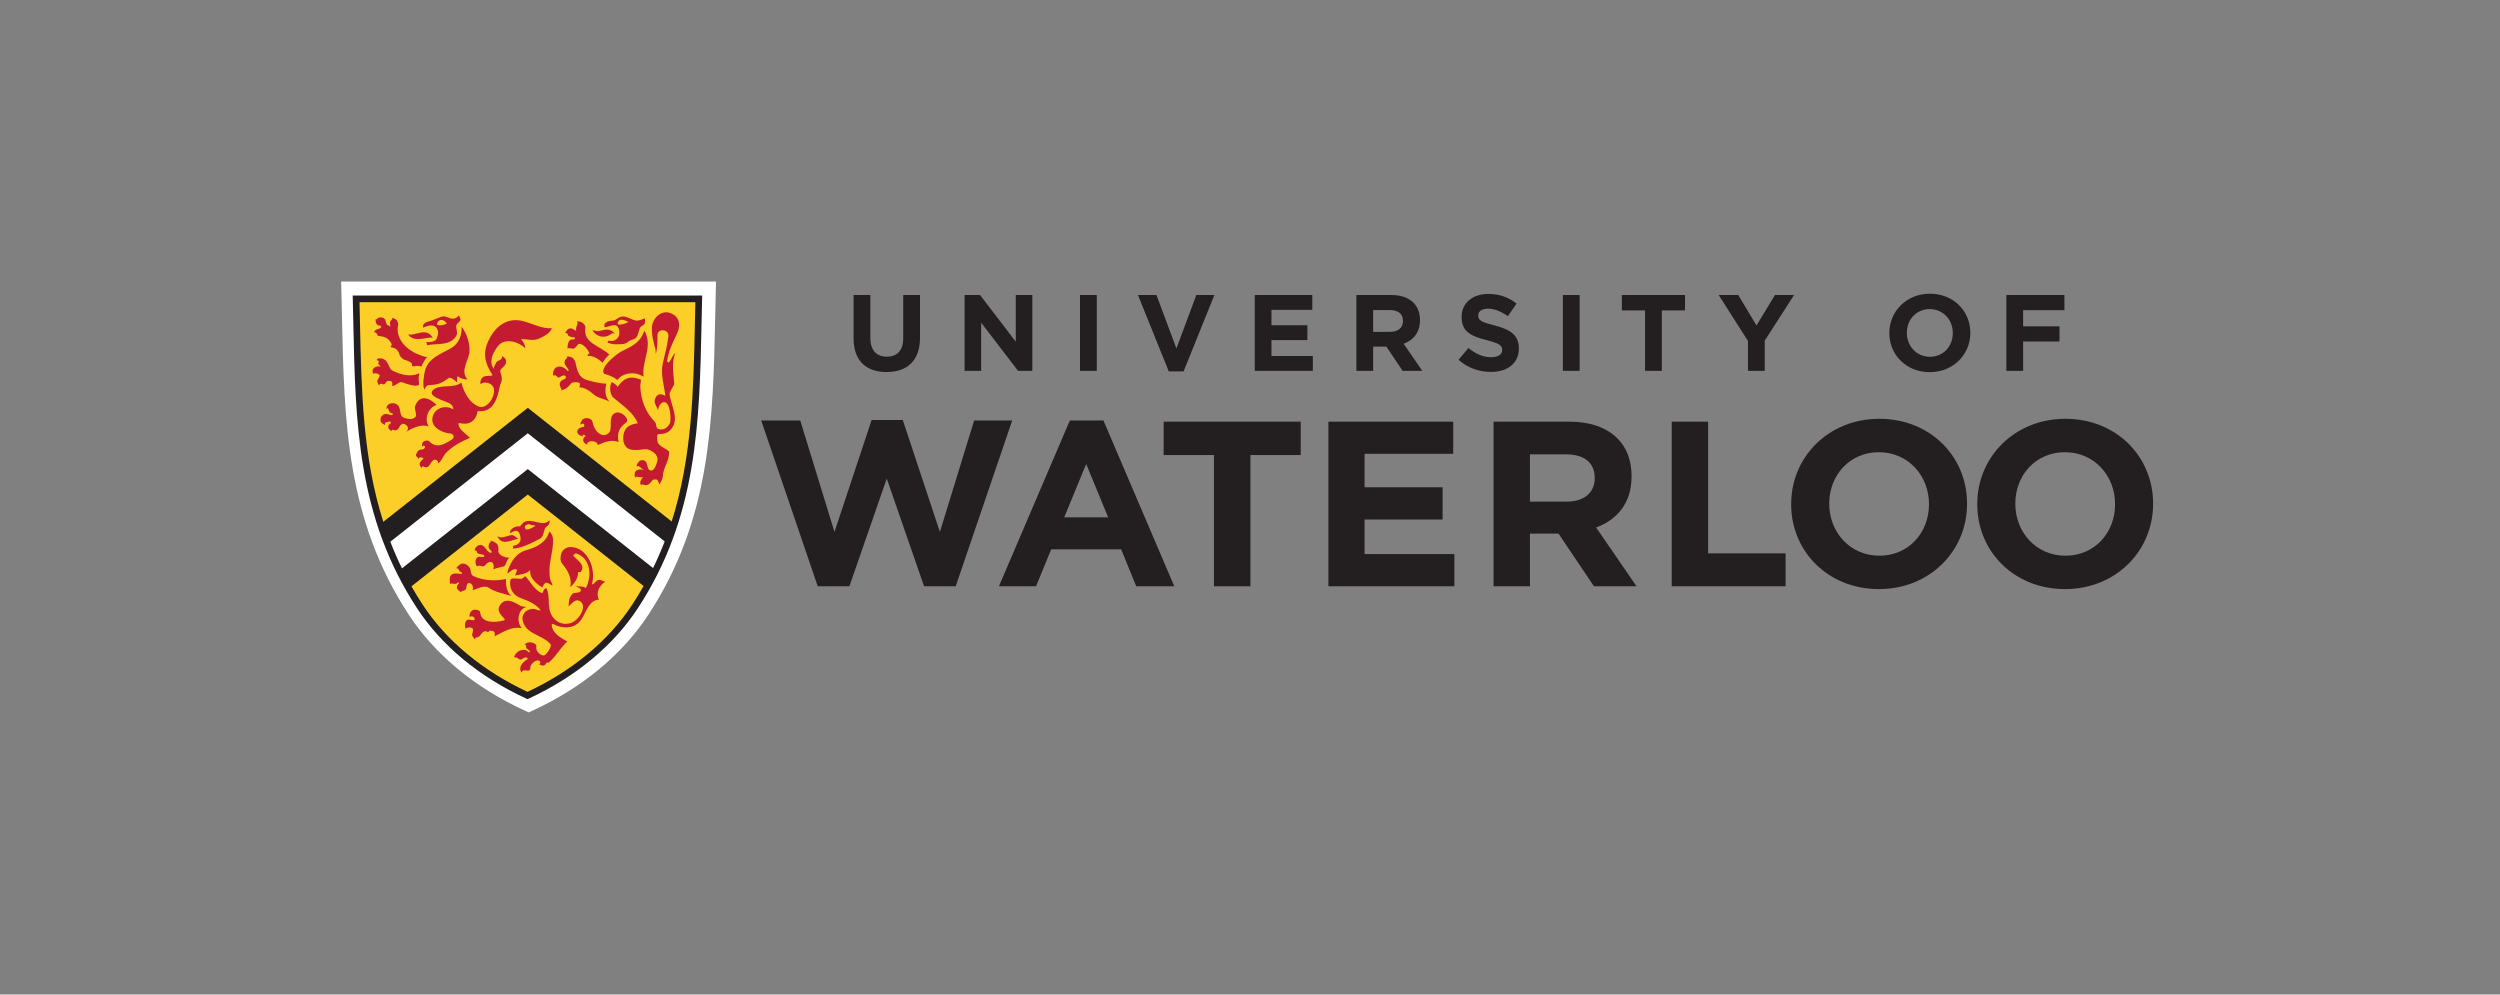 <?xml version="1.0" encoding="UTF-8" standalone="no"?>
<svg
   xmlns:dc="http://purl.org/dc/elements/1.1/"
   xmlns:cc="http://creativecommons.org/ns#"
   xmlns:rdf="http://www.w3.org/1999/02/22-rdf-syntax-ns#"
   xmlns:svg="http://www.w3.org/2000/svg"
   xmlns="http://www.w3.org/2000/svg"
   viewBox="0 0 672 267.333"
   height="267.333"
   width="672"
   xml:space="preserve"
   id="svg2"
   version="1.1"><rect x="0" y="0" width="672" height="267.333" fill="#808080" stroke="none"/><defs
     id="defs6" /><g
     transform="matrix(1.333,0,0,-1.333,0,267.333)"
     id="g10"><g
       transform="scale(0.1)"
       id="g12"><path
         id="path14"
         style="fill:#231f20;fill-opacity:1;fill-rule:nonzero;stroke:none"
         d="m 1534.98,1157.58 h 78.72 l 69.03,-224.74 74.88,225.7 h 62.86 l 74.83,-225.7 69.09,224.74 h 76.74 L 1927.19,823.281 h -63.79 l -75.25,217.129 -75.37,-217.129 h -63.85 l -113.95,334.299" /><path
         id="path16"
         style="fill:#231f20;fill-opacity:1;fill-rule:nonzero;stroke:none"
         d="m 2157.35,1157.64 h 67.72 l 142.89,-334.359 h -76.67 l -30.5,74.508 h -141.06 l -30.53,-74.508 h -74.85 z m 77.24,-195.37 -44.28,107.62 L 2146,962.27 Z" /><path
         id="path18"
         style="fill:#231f20;fill-opacity:1;fill-rule:nonzero;stroke:none"
         d="m 2447.99,1087.91 h -101.51 v 67.32 h 276.46 v -67.32 H 2521.49 V 823.281 h -73.5 v 264.629" /><path
         id="path20"
         style="fill:#231f20;fill-opacity:1;fill-rule:nonzero;stroke:none"
         d="m 2678.76,1155.23 h 251.66 v -64.87 h -178.74 v -67.39 H 2909 v -65.048 h -157.32 v -69.66 h 181.07 v -64.981 h -253.99 v 331.949" /><path
         id="path22"
         style="fill:#231f20;fill-opacity:1;fill-rule:nonzero;stroke:none"
         d="m 3011.72,1155.23 h 152.58 c 42.36,0 75.23,-11.83 97.17,-33.69 18.58,-18.48 28.61,-44.49 28.61,-75.78 v -1.01 c 0,-53.602 -29.05,-87.289 -71.47,-102.941 l 81.42,-118.528 h -85.8 l -71.47,106.239 h -57.6 V 823.281 h -73.44 z m 147.75,-161.25 c 35.8,0 56.29,18.98 56.29,46.94 v 0.96 c 0,31.31 -22,47.43 -57.72,47.43 h -72.88 v -95.33 h 74.31" /><path
         id="path24"
         style="fill:#231f20;fill-opacity:1;fill-rule:nonzero;stroke:none"
         d="m 3371.06,1155.23 h 73.37 V 889.66 h 156.2 v -66.379 h -229.57 v 331.949" /><path
         id="path26"
         style="fill:#231f20;fill-opacity:1;fill-rule:nonzero;stroke:none"
         d="m 3611.91,988.32 v 0.989 c 0,94.281 74.83,171.671 177.86,171.671 102.89,0 176.81,-76.39 176.81,-170.769 v -0.902 c 0,-94.438 -74.86,-171.719 -177.78,-171.719 -102.91,0 -176.89,76.359 -176.89,170.73 m 277.88,0 v 0.989 c 0,56.801 -41.9,104.311 -100.99,104.311 -59.12,0 -100.1,-46.51 -100.1,-103.409 v -0.902 c 0,-56.918 41.93,-104.411 101.07,-104.411 59.04,0 100.02,46.454 100.02,103.422" /><path
         id="path28"
         style="fill:#231f20;fill-opacity:1;fill-rule:nonzero;stroke:none"
         d="m 3987.15,988.32 v 0.989 c 0,94.281 74.8,171.671 177.72,171.671 103.01,0 176.87,-76.39 176.87,-170.769 v -0.902 c 0,-94.438 -74.83,-171.719 -177.78,-171.719 -102.94,0 -176.81,76.359 -176.81,170.73 m 277.89,0 v 0.989 c 0,56.801 -41.93,104.311 -101.08,104.311 -59.04,0 -100.06,-46.51 -100.06,-103.409 v -0.902 c 0,-56.918 41.95,-104.411 100.97,-104.411 59.12,0 100.17,46.454 100.17,103.422" /><path
         id="path30"
         style="fill:#231f20;fill-opacity:1;fill-rule:nonzero;stroke:none"
         d="m 1721.22,1323.21 v 87.4 h 33.82 v -86.52 c 0,-24.91 12.52,-37.8 33.15,-37.8 20.64,0 33.16,12.46 33.16,36.7 v 87.62 h 33.83 v -86.29 c 0,-46.33 -26.14,-69.06 -67.42,-69.06 -41.29,0 -66.54,22.95 -66.54,67.95" /><path
         id="path32"
         style="fill:#231f20;fill-opacity:1;fill-rule:nonzero;stroke:none"
         d="m 1945.1,1410.61 h 31.19 l 72.04,-94.18 v 94.18 h 33.37 v -152.95 h -28.78 l -74.44,97.23 v -97.23 h -33.38 v 152.95" /><path
         id="path34"
         style="fill:#231f20;fill-opacity:1;fill-rule:nonzero;stroke:none"
         d="m 2177.85,1410.61 h 33.83 v -152.95 h -33.83 v 152.95" /><path
         id="path36"
         style="fill:#231f20;fill-opacity:1;fill-rule:nonzero;stroke:none"
         d="M 2294.69,1410.61 H 2332 l 40.21,-107.72 40.19,107.72 h 36.43 l -62.12,-154.03 h -29.87 l -62.15,154.03" /><path
         id="path38"
         style="fill:#231f20;fill-opacity:1;fill-rule:nonzero;stroke:none"
         d="m 2530.27,1410.61 h 115.97 v -29.94 h -82.34 v -31.02 h 72.45 v -29.93 h -72.45 v -32.14 h 83.41 v -29.92 h -117.04 v 152.95" /><path
         id="path40"
         style="fill:#231f20;fill-opacity:1;fill-rule:nonzero;stroke:none"
         d="m 2803.25,1336.32 c 16.45,0 25.91,8.74 25.91,21.64 v 0.43 c 0,14.43 -10.11,21.86 -26.58,21.86 h -33.59 v -43.93 z m -68.07,74.29 h 70.27 c 19.55,0 34.7,-5.45 44.78,-15.53 8.57,-8.49 13.18,-20.53 13.18,-34.94 v -0.44 c 0,-24.68 -13.41,-40.19 -32.94,-47.41 l 37.56,-54.63 h -39.54 l -32.91,48.96 h -26.59 v -48.96 h -33.81 v 152.95" /><path
         id="path42"
         style="fill:#231f20;fill-opacity:1;fill-rule:nonzero;stroke:none"
         d="m 2941.14,1279.96 19.98,23.79 c 13.84,-11.34 28.32,-18.56 45.89,-18.56 13.84,0 22.18,5.47 22.18,14.42 v 0.44 c 0,8.53 -5.27,12.9 -30.95,19.46 -30.95,7.86 -50.95,16.38 -50.95,46.76 v 0.43 c 0,27.74 22.41,46.11 53.79,46.11 22.4,0 41.52,-7.01 57.08,-19.45 L 3040.6,1368 c -13.59,9.39 -26.99,15.08 -39.95,15.08 -12.95,0 -19.78,-5.89 -19.78,-13.33 v -0.43 c 0,-10.06 6.61,-13.32 33.19,-20.1 31.17,-8.08 48.73,-19.24 48.73,-45.88 v -0.45 c 0,-30.37 -23.27,-47.42 -56.44,-47.42 -23.26,0 -46.78,8.1 -65.21,24.49" /><path
         id="path44"
         style="fill:#231f20;fill-opacity:1;fill-rule:nonzero;stroke:none"
         d="m 3151.52,1410.61 h 33.8 v -152.95 h -33.8 v 152.95" /><path
         id="path46"
         style="fill:#231f20;fill-opacity:1;fill-rule:nonzero;stroke:none"
         d="m 3317.29,1379.57 h -46.78 v 31.04 h 127.37 v -31.04 h -46.8 v -121.91 h -33.79 v 121.91" /><path
         id="path48"
         style="fill:#231f20;fill-opacity:1;fill-rule:nonzero;stroke:none"
         d="m 3524.79,1317.97 -59.06,92.64 h 39.51 l 36.69,-61.39 37.32,61.39 h 38.43 l -59.07,-91.98 v -60.97 h -33.82 v 60.31" /><path
         id="path50"
         style="fill:#231f20;fill-opacity:1;fill-rule:nonzero;stroke:none"
         d="m 3937.84,1333.7 v 0.43 c 0,26.23 -19.31,48.06 -46.55,48.06 -27.23,0 -46.11,-21.39 -46.11,-47.62 v -0.44 c 0,-26.2 19.31,-48.07 46.56,-48.07 27.22,0 46.1,21.42 46.1,47.64 z m -128.02,0 v 0.43 c 0,43.49 34.5,79.11 81.92,79.11 47.44,0 81.47,-35.19 81.47,-78.67 v -0.44 c 0,-43.47 -34.48,-79.09 -81.92,-79.09 -47.43,0 -81.47,35.17 -81.47,78.66" /><path
         id="path52"
         style="fill:#231f20;fill-opacity:1;fill-rule:nonzero;stroke:none"
         d="m 4045.84,1410.61 h 117.05 v -30.59 h -83.25 v -32.56 H 4153 v -30.58 h -73.36 v -59.22 h -33.8 v 152.95" /><path
         id="path54"
         style="fill:#ffffff;fill-opacity:1;fill-rule:nonzero;stroke:none"
         d="m 1066.11,568.898 -8.99,4.172 C 957.348,619.012 876.836,685.75 824.238,766.051 698.113,958.602 693.953,1157.52 689.551,1368.09 c -0.348,15.96 -0.672,31.93 -1.071,47.99 l -0.527,21.78 h 755.897 l -0.53,-21.8 c -0.4,-16.11 -0.75,-32.21 -1.06,-48.28 -4.45,-210.45 -8.63,-409.292 -134.72,-601.729 C 1255.07,685.871 1174.69,619.16 1075.1,573.07 l -8.99,-4.172" /><path
         id="path56"
         style="fill:#fcce28;fill-opacity:1;fill-rule:nonzero;stroke:none"
         d="M 1064.38,1178.56 768.215,946.578 c -47.602,146.702 -46.277,300.062 -50.11,456.252 h 690.975 c -3.82,-156.58 -2.04,-309.32 -49.98,-456.361 l -294.72,232.091" /><path
         id="path58"
         style="fill:#fcce28;fill-opacity:1;fill-rule:nonzero;stroke:none"
         d="m 1304.2,821.371 c -7.3,-12.902 -15.1,-25.723 -23.48,-38.519 -52.67,-80.481 -130.91,-140.043 -216.95,-179.832 -86.391,39.789 -164.606,99.351 -217.305,179.832 -8.207,12.5 -22.988,37.617 -22.988,37.617 L 1064.38,1011.78 1304.2,821.371" /><path
         id="path60"
         style="fill:#c41b31;fill-opacity:1;fill-rule:nonzero;stroke:none"
         d="m 861.625,1285.06 c -34.992,7.4 -66.141,33.28 -58.629,66.14 0.074,0.31 -1.34,8.48 -4.359,9.6 -0.242,0.1 -0.739,1.02 -1.25,1.16 -1.332,0.35 -2.442,0.93 -3.563,1.74 -0.39,0.29 -2.027,0.82 -2.027,1.4 -0.625,-1.35 -0.496,-2.6 -1.438,-3.79 -0.32,-0.43 -0.828,-1.12 -1.32,-1.38 -0.637,-0.34 -0.68,-0.91 -1.168,-1.34 -2.621,-2.63 -1.223,-6.59 -0.816,-9.61 0.117,-0.76 0.445,-1.69 -0.489,-1.85 -1.121,-0.2 -0.218,0.3 -1.511,1.09 -0.309,0.19 -0.758,0.67 -1.086,0.83 -0.547,0.26 -2.735,0.56 -3.09,1.09 -0.399,0.57 -0.231,0.75 -0.75,1.22 -1.227,1.09 -1.336,3.23 -2.219,5.47 -0.152,0.4 -0.512,2.33 -0.512,2.76 0,2.23 -5.71,5.8 -3.492,3.98 0.758,-0.64 -0.133,0.9 -3.176,1.65 -1.921,0.49 -4.167,0.38 -6.328,0.12 -0.457,-0.08 -0.871,-0.45 -1.187,-0.68 -2.235,-1.73 -4.293,-3.77 -7.18,-3.89 0.485,0.31 0.738,-0.28 0.953,-0.53 1.379,-1.77 0.379,-3.95 1.192,-5.9 0.82,-1.91 2.218,-3.38 3.851,-4.69 1.598,-1.24 4.371,0.39 5.598,-1.77 0,0.07 2.605,-0.6 0.043,-3.16 -4.707,-4.72 -9.938,-0.91 -13.832,-9.66 5.894,2.52 6.558,-6.42 9.066,-6.76 11.278,-1.53 19.864,-3.51 26.059,-14.89 3.777,-6.94 -6.777,-7.27 2.773,-8.89 4.848,-0.83 8.09,-3.27 10.543,-6.68 2.574,-3.6 2.93,-8.4 5.672,-11.76 2.008,-2.4 2.766,-2.88 5.168,-4.88 1.094,-0.91 4.559,-1.81 5.859,-2.13 1.297,-0.36 2.079,-1 3.325,-1.45 1.316,-0.48 2.707,-0.94 3.816,-1.85 0.942,-0.79 3.332,-1.59 3.879,-2.68 0.98,-1.91 0.199,-3.86 1.234,-5.78 0.321,-0.53 1.801,-0.06 2.426,-0.26 0.586,-0.21 1.922,-0.29 2.281,-0.21 2.289,0.52 2.848,0.68 4.555,0.87 2.606,0.3 2.309,-0.52 5.68,-0.35 0.719,0 1.008,-0.52 1.976,-0.52 0.657,0 1.793,-0.7 1.981,-0.11 1.015,3.2 2.695,6.28 4.597,9.39 1.875,3.1 1.723,3.4 4.114,6.66 -0.285,-0.1 3.074,2.24 2.781,2.28" /><path
         id="path62"
         style="fill:#c41b31;fill-opacity:1;fill-rule:nonzero;stroke:none"
         d="m 774.313,1281.01 c 10.242,-5.5 8.863,-19.05 18.093,-23.44 16.438,-7.78 36.055,-13.13 53.532,-4.6 -3.887,-12.09 0.41,-22.2 -1.29,-23.56 -5.488,-4.39 -22.168,0.83 -32.851,5.04 -7.363,2.91 -13.328,-7.96 -21.449,-7.01 0.41,0.94 1.332,3.74 0.781,5.45 -1.274,3.95 -2.301,5.08 -8.879,4.32 -4.242,-0.47 -2.484,-3.95 -8.836,-7.06 -2.512,1.49 -7.887,3.17 -8.672,-1.59 -0.363,-2.21 -4.836,7.71 -3.937,9.37 4.16,7.43 5.011,9.16 4.718,10.77 -0.5,2.44 -9.507,5.75 -10.679,3.68 -2.801,-4.88 -11.071,15.77 13.344,14.46 -6.571,4.2 -5.809,4.92 -4.282,9.92 0.196,0.69 -2.265,3.28 -3.941,1.49 -0.551,1.92 0.754,4.02 2.281,4.2 4.02,0.56 7.953,0.78 12.067,-1.44" /><path
         id="path64"
         style="fill:#c41b31;fill-opacity:1;fill-rule:nonzero;stroke:none"
         d="m 822.891,1331.08 c 14.82,-3.4 36.972,15.62 49.839,-6.81 -9.5,3.45 -37.585,-11.51 -49.839,6.81" /><path
         id="path66"
         style="fill:#c41b31;fill-opacity:1;fill-rule:nonzero;stroke:none"
         d="m 946.813,1298.46 c -0.29,-19.22 -20.286,-39.96 -4.071,-58.25 -6.625,0.1 -14.48,2.37 -19.09,6.1 -2.574,2.09 -2.007,-9.15 -1.664,-11.46 0.309,-1.97 -12.32,11.83 -17.05,8.47 -13.379,-9.57 -19.192,-13.53 -39.075,-14.26 -5.527,-0.2 -8.406,-4.62 -9.972,-9.43 -4.512,9.16 -1.161,30.02 1.429,39.28 7.035,25.41 32.676,32.95 53.25,45.09 14.762,8.74 21.078,25.81 20.332,42.47 10.461,-13.03 16.145,-31.67 15.911,-48.01" /><path
         id="path68"
         style="fill:#c41b31;fill-opacity:1;fill-rule:nonzero;stroke:none"
         d="m 852.672,1082.11 c 2.508,-0.56 0.644,-2.62 -0.336,-3.25 -2.055,-1.34 -3.457,-3 -4.758,-5.04 -0.984,-1.51 -1.676,-3.14 -1.305,-5.01 0.258,-1.37 0.731,-2.6 1.243,-3.85 0.332,-0.76 1.043,-1.19 1.629,-1.84 0.242,-0.23 1.136,-1.38 1.16,-1.46 -0.559,1.93 2.195,3.88 2.836,3.52 12.742,-7.36 13.48,7.54 21.117,12.61 3.242,2.17 10.562,-0.34 8.668,-6.95 7.609,4.05 9.851,14.23 15.785,20.62 13.105,14.14 31.465,23.54 48.894,31.2 -6.304,6.68 -15.585,12.27 -20.296,19.88 -2.321,3.78 -5.102,11.19 0.046,9.83 21.422,-5.57 33.446,7.44 35.825,24.23 31.722,-4.08 39.98,25.77 44.27,48.33 2.06,10.95 8.09,11.89 1.51,30.54 -2.74,7.8 14.08,10.35 11.22,23.82 -0.8,3.72 -5.42,7.46 -8.16,7.9 2.6,-7.25 -9.61,-9.09 -10.95,-12.05 -2.062,-4.65 -5.078,-8.38 -5.488,-13.25 -10.344,14.23 -1.961,31.38 7.748,44.71 14.16,19.41 43.53,9.2 55.89,-3.31 0.23,6.28 -4.66,14.27 -8.69,18.12 11.56,1.48 24.1,-5.53 39.88,2.79 9.1,4.82 18.3,8.94 22.57,19.63 -19.37,-2.64 -45.6,12.19 -63.05,15.22 -32.52,5.61 -54.348,-16.47 -65.989,-42.8 -11.586,-26.29 -4.156,-45.91 8.418,-65.56 3.161,-4.96 -11.168,-1.7 -16.816,-4.61 -5.508,-2.83 -7.754,-9.59 -6.504,-15.57 6.941,7.42 25.32,2.85 26.973,-9.83 2.269,-17.12 -15.067,-42.02 -31.824,-34.56 -17.926,8.01 -28.083,26.83 -34.047,48.01 -15.313,-13.14 -43.657,-2.29 -56.821,-15.12 -12.515,-12.2 19.512,-20.47 31.977,-26.21 4.601,-2.15 9.195,-6.82 8.437,-12.59 -19.531,11.43 -43.05,-1.52 -41.902,-22.3 0.883,-15.52 19.961,-25.17 35.859,-26.48 6.618,-0.53 10.606,-7.87 2.551,-12.87 -14.121,-8.79 -29.855,-18.58 -45.07,-2.72 -2.539,2.66 -11.652,1 -13.457,-3.82 -0.879,-2.35 -1.168,-5.94 -0.793,-8.32 0.816,1.44 1.781,3.49 3.07,3.32 1.496,-0.2 3.328,-1.76 3.121,-2.88 -1.312,-7.78 -11.586,-2.73 -14.769,-8.79 -0.074,-0.14 -0.239,-0.26 -0.317,-0.4 -0.195,-0.49 -0.468,-0.92 -0.695,-1.37 -2.086,-4.12 -4.945,-6.71 0.184,-9.91 -0.133,0.75 2.539,-3.28 2.484,-3.99 0.254,3.73 4.152,3.68 4.152,3.68 l 2.258,-0.24 2.262,-1.01" /><path
         id="path70"
         style="fill:#c41b31;fill-opacity:1;fill-rule:nonzero;stroke:none"
         d="m 786.566,1155.22 c -2.023,0.64 -4.117,-0.14 -6.105,-1.04 -1.273,-0.55 -2.805,0.04 -3.586,-1.25 -0.469,-0.78 -0.754,-1.64 -0.496,-2.52 0.125,-0.47 0.332,-1.36 0.73,-1.64 -2.675,0.22 -5.191,2.02 -7.238,3.85 -0.668,0.6 -1.07,1.26 -1.711,1.92 -0.41,0.42 -0.363,1.21 -0.637,1.79 -0.289,0.63 -0.16,1.33 -0.175,1.97 -0.067,1.84 -0.114,3.72 0.715,5.43 0.378,0.77 0.765,1.57 1.332,2.23 0.445,0.58 0.882,1.01 1.371,1.48 1.375,1.31 2.894,2.31 4.707,2.85 2.64,0.79 5.527,0.55 8.05,-0.56 2.012,-0.86 4.403,-0.76 6.516,-1.33 1.133,-0.32 3.242,2.92 1.715,3.3 -6.664,1.6 -6.633,3.4 -9.125,10.1 -1.164,1.32 -2.691,-0.18 -3.348,-0.88 -0.027,12.87 15.293,13.71 21.711,8.62 9.481,-7.6 2.352,-22.45 14.012,-26.55 6.066,-2.15 12.492,-3.81 18.766,-1.16 11.257,4.78 0.031,16.03 3.656,25.56 7.347,19.21 23.629,20.21 43.023,1.7 -17.344,-5.73 -25.453,-28.57 -15.957,-43.62 -15.297,5.98 -34.586,-4.09 -45.336,-10.92 9.989,9.97 -4.051,18.01 -7.59,16.24 l -4.265,-2.95 c -2.043,-2.58 -2.199,-5.24 -4.719,-7.7 -1.414,-1.37 -2.215,-1.64 -4.059,-2.11 -2.543,-0.66 -4.113,-0.46 -6.375,1.04 -0.41,0.25 -1.789,-0.34 -2.043,-0.67 -1.222,-1.5 -0.042,-2.22 -0.066,-2.79 -0.25,0.19 -1.836,1.46 -2.066,1.64 -1.446,1.09 -3.102,2.03 -4.004,3.5 -0.903,1.48 -1.52,5.21 -0.492,7.24 1,2.01 3.039,2.65 4.394,4.03 1.289,1.28 -0.25,3.26 -1.793,3.49" /><path
         id="path72"
         style="fill:#c41b31;fill-opacity:1;fill-rule:nonzero;stroke:none"
         d="m 1158.91,1324.89 c 1.37,-0.88 -0.11,-3.36 -1.69,-3.81 -1.86,-0.51 -4.47,0.27 -6.1,-0.36 -7.3,-2.67 -7.31,-20.52 -6.32,-18.45 1.1,2.28 6.49,0.79 9.97,0.11 5.63,-1.15 9.89,10.23 13.59,9.92 8.76,-0.79 16.96,-11.63 20.29,-18.75 0.61,-1.31 -3.67,-1.36 -3.95,-5.74 11.94,1.12 22.02,-6.6 30.65,-13.65 4.2,7.27 8.44,11.76 13.21,16.51 -17.95,17.38 -53.64,22.75 -48.13,54.43 0.73,4.06 -3.89,7.65 -5.93,9.65 -2.34,2.21 -7.62,2.32 -10.86,3.1 3.41,-7.03 -2.74,-7.71 -1.86,-18.85 0,-0.35 -1.01,-0.13 -1.4,0.04 -2.14,0.91 -3.97,2.23 -6.02,3.5 -1.84,1.16 -3.57,0.84 -5.61,0.55 -1.25,-0.18 -2.37,-0.74 -3.42,-1.48 -1.7,-1.22 -2.57,-2.77 -3.74,-4.5 -0.24,-0.29 -0.47,-0.66 -0.74,-0.93 -0.38,-0.4 -1.14,-1.59 -1.2,-2.2 0.94,0.09 3.83,-0.13 4.33,-0.9 0.82,-1.3 0.85,-2.78 1.84,-4.02 1.24,-1.56 2.27,-1.61 4.06,-2.36 2.79,-1.17 5.29,-1.7 8.34,-1.43" /><path
         id="path74"
         style="fill:#c41b31;fill-opacity:1;fill-rule:nonzero;stroke:none"
         d="m 1205.32,1337.65 c 11.21,0.83 22.32,9.39 34.71,-5.09 -2.3,1.1 -4.95,1.47 -6.35,0.35 -13.71,-11 -30.36,-7.28 -39.14,6.34 3.58,0.57 7.89,-1.82 10.78,-1.6" /><path
         id="path76"
         style="fill:#c41b31;fill-opacity:1;fill-rule:nonzero;stroke:none"
         d="m 1253.81,1297.18 c 18.41,9.27 37.03,16.72 44.61,39.46 1.48,4.42 4.89,-6.62 5.1,-7.24 9.74,-27.74 -9.67,-55.31 -5.68,-83.61 -6.49,3.94 -13.78,6.66 -20.89,6.87 -25.29,0.72 -31.28,-14.57 -32.72,-13.14 -6.93,6.97 -26.84,12.96 -25.39,11.64 -11.81,10.87 22.28,39.59 34.97,46.02" /><path
         id="path78"
         style="fill:#c41b31;fill-opacity:1;fill-rule:nonzero;stroke:none"
         d="m 1203.46,1112.56 c 2.54,-3.86 -0.83,2.21 2.05,-4.4 13.33,5.55 27.12,11.92 41.87,5.96 -6.54,29.83 15.35,37.08 17.08,41.55 2.78,7.15 -11.85,21.38 -22.87,17.42 -14.06,-5.01 -8.21,-22.66 -10.85,-35.02 -1.46,-6.84 -9.97,-11.86 -17.04,-9.41 -11.63,3.98 -16.3,14.76 -19.18,26.87 -1.93,8.05 -17.68,9.02 -21.09,2.43 -9.68,-18.72 5.75,2.18 4.75,-12.04 -0.16,-2.41 -11.3,-0.59 -13.8,-9.02 -1.69,-5.74 3.77,-9.58 10.66,-11.6 1.26,-0.37 -1.33,2.85 0.4,3.55 1.25,0.49 6.3,-2.21 5.7,-2.54 -6.63,-4.04 -8.32,-13.38 3.52,-17.46 0.09,-0.02 -0.86,3.36 0.04,4.04 9.26,6.86 18.91,-0.56 18.93,-0.33" /><path
         id="path80"
         style="fill:#c41b31;fill-opacity:1;fill-rule:nonzero;stroke:none"
         d="m 1002.98,923.922 c 11.08,-5.102 14.67,0.379 29.24,2.726 2.04,0.34 10.24,-4.976 12.62,-7.687 -14.6,-2.301 -32.37,-14.961 -41.86,4.961" /><path
         id="path82"
         style="fill:#c41b31;fill-opacity:1;fill-rule:nonzero;stroke:none"
         d="m 997.043,912.309 c -0.676,0.761 -1.633,1.062 -2.535,1.41 -0.903,0.429 -1.875,0.75 -2.922,0.871 -0.258,0.058 -2.098,0.48 -2.383,0.59 -0.062,-0.649 0.785,-2.34 0.305,-2.77 -1.164,-1.078 -1.578,-0.82 -2.516,-2.219 -0.344,-0.562 -0.715,-1.089 -0.847,-1.722 -0.27,-1.258 -0.832,-2.719 -0.977,-4.16 -0.051,-0.739 0.254,-2.469 0.418,-3.118 0.102,-0.363 0.879,-1.929 1.098,-2.359 0,0 1.769,-1.891 1.675,-1.801 2.051,-2.09 0.371,-0.859 2.903,-3.371 1.293,-1.211 -0.594,-3.32 -1.836,-2.961 -8.571,2.461 -9.77,12.36 -17.574,15.391 -5.696,2.191 -13.864,-2.219 -14.727,-10.828 1.918,0.558 3.91,-0.172 4.285,-1.75 2.098,-8.692 14.875,-3.512 15.176,-9.614 0.23,-3.988 -9.555,0.68 -13.422,-1.867 -5.117,-3.39 -5.809,-13.16 -1.309,-18.851 4.661,4.39 10.45,-2.039 14.961,1.148 3.168,2.274 4.289,5.442 7.52,6.863 9.824,4.309 12.707,-4.679 10.535,-13.73 5.309,2.449 17.789,5.008 20.649,5.809 5.17,1.378 5.4,13.261 11.74,17.64 -8.99,0.031 -20.1,3.91 -22.59,12.641 -0.24,0.918 0.39,1.988 0.48,3.051 0.22,3.328 -0.09,6.546 -1.36,9.597 -0.12,0.321 -0.45,0.731 -0.69,1.121 -0.35,0.469 -0.65,0.989 -1,1.489 -0.89,1.23 -2.205,1.812 -3.491,2.601 -0.566,0.371 -1.265,0.481 -1.679,1.051" /><path
         id="path84"
         style="fill:#c41b31;fill-opacity:1;fill-rule:nonzero;stroke:none"
         d="m 931.051,850.762 c 3.929,-7.602 -15.438,4.578 -22.699,-6.672 -2.313,-3.621 -1.067,-11.758 -1.067,-16.352 4.438,4.012 8.871,-3.629 17.18,3.692 0.922,-0.828 1.914,-1.34 0.652,-2.621 -3.07,-3.071 -4.789,-6.918 -3.164,-10.61 1.016,-2.429 7.91,-7.269 7.969,-6.847 0.703,4.949 9.211,0 10.539,9.75 0.57,4.019 1.746,10.687 7.605,8.269 5.332,-2.199 6.438,-8.199 5.192,-14.18 8.504,2.77 23.461,11.45 32.387,5.028 11.996,-8.61 31.705,-12.188 45.735,-16.508 -9.31,6.43 -12.27,23.23 -10.72,34.168 -22.105,-4.32 -45.305,-3.59 -65.801,5.84 -5.601,2.59 -4.847,9.043 -6.539,14.351 -1.918,5.969 -9.472,11.489 -16.328,10.969 -3.679,-0.277 -12.523,-7.969 -10.847,-8.348 -0.579,0.129 -0.559,-1.121 -0.852,-1.679 1.664,1.039 3.773,0 4.527,-1.793 0.535,-1.239 1.059,-2.617 2.118,-3.617 1.25,-1.223 3.417,-1.524 4.113,-2.84" /><path
         id="path86"
         style="fill:#c41b31;fill-opacity:1;fill-rule:nonzero;stroke:none"
         d="m 984.027,730.57 c 4.293,5.239 7.864,2.442 9.739,2.399 4.48,-0.141 4.172,-6.43 3.718,-10.457 17.576,8.476 34.316,20.539 54.936,16.109 -12,12.508 -7.74,39.34 9.23,42.66 0.04,0 -10.95,1.778 -12.11,2.508 -14.76,9.32 -32.82,18.223 -42.74,-1.301 -4.94,-9.718 4.13,-17.547 10.91,-25.539 1.22,-1.469 -0.76,-2.347 -2.34,-2.758 -16.14,-4.121 -45.89,-6.531 -47.218,17.5 -0.144,2.438 -6.39,4.438 -10.414,4.329 -11.953,-0.36 -11.761,-15.54 -10.398,-14.481 2.609,1.973 10.613,1.27 9.648,-4.809 -0.894,-5.671 -12.043,2.989 -16.484,-2.718 -3.727,-4.762 -3.609,-12.582 -0.969,-17.832 -0.531,1.91 1.715,3.34 2.926,3.511 12.398,2.09 13.098,-2.203 9.426,-14.152 -0.285,-0.898 3.664,-8.461 6.273,-9.148 -0.207,0.089 -0.164,1.75 0.195,2.308 0.344,0.571 0.958,1 1.583,1.223 1.347,0.418 2.718,0.359 4.082,0.719 0.644,0.199 1.132,0.609 1.742,0.98 0.976,0.59 1.636,1.449 2.34,2.34 2.89,3.598 5.421,8.219 10.281,8.687 2.242,0.223 3.668,-0.789 5.597,-2.019" /><path
         id="path88"
         style="fill:#c41b31;fill-opacity:1;fill-rule:nonzero;stroke:none"
         d="m 1112.3,674.809 c 11.32,11.211 19.51,26.132 31.63,37.05 -13.28,7.789 -29.76,15.922 -31.5,33.403 -0.13,1.179 1.84,2.488 2.31,2.269 18.47,-10.32 43.38,-11.14 56.71,7.629 10.74,15.192 15.41,39.828 36.38,41.238 -6.98,13.34 0.87,28.743 12.34,35.762 -3.88,1.469 -8.85,4.621 -13.2,3.828 -5.29,-0.906 -7.56,-8.058 -13.59,-9.16 9.49,31.844 -8.87,76.293 -44.1,75.531 -6.6,-0.16 -15.15,-5.437 -17.32,-12.64 -2.03,-6.758 -3.08,-15.278 1.82,-21.078 11.55,-13.762 19.87,-28.743 16.23,-46.879 8.23,7.047 15.81,17.437 15.52,28.527 -0.05,2.77 5.01,0.793 5.79,1.93 9.62,14.031 -6.12,22.73 -14.48,31.57 -2.31,2.391 3.58,6.102 4.32,5.84 30.22,-8.988 33.08,-46.02 20.13,-70.09 -3.44,4.281 -16.24,2.883 -20.56,4.332 14.13,-7.09 10.47,-8.101 9.88,-10.441 -1.07,-4.231 -13.75,-2.391 -16.22,-5.5 -4.23,-5.399 -7.42,-7.77 -7.75,-25.66 5.86,6.289 13.55,15.832 21.87,11.57 17.79,-9.078 -0.88,-39.68 -17.65,-44.75 -14.33,-4.309 -27.6,0.23 -36.47,12.64 -12.83,17.961 -3.52,39.719 -12.63,57.93 -7.59,-1.871 -5.86,-11.73 -9.82,-9.969 -13.97,6.45 -21.91,21.309 -32.03,33.758 -4.18,-1.488 -6.05,-5.371 -10.09,-5.168 -5.98,0.258 -17.26,2.09 -19.67,-0.902 -2.78,-3.481 -4.83,-28.731 19.86,-37.891 16.76,-6.218 30.04,-11.769 40.6,-24.789 -7.08,-0.551 -9.54,2.832 -15.33,3.051 -5.69,0.211 -9.29,-1.98 -13.59,-4.18 -4.1,-2.109 -8.93,-10.14 -8.11,-16.531 3.87,-30.59 39.95,-31.008 56.55,-50.359 2.86,-3.27 -4.35,-16.559 -11.14,-21.95 -5.79,-4.589 -19.68,6.942 -17.43,16.711 1.83,7.77 -17.11,13.02 -23.75,4.079 2.64,0.308 3.3,-1.438 3.05,-2.629 -1.17,-7.231 7.81,-7.5 7.51,-11.161 -0.41,-5.05 -4.8,2.129 -8.26,2.782 -7.65,1.519 -15.24,-1.141 -19.72,-7.25 -1.34,-1.801 -4.35,-4.762 -3.03,-7.883 5.86,2.832 8.91,-6.219 14.35,-3.41 3.3,1.679 6.03,4.601 10.02,3.59 1.6,-0.43 3.24,-2.571 1.79,-3.477 -10.64,-6.812 -19.17,-16.352 -11.45,-27.203 0.19,2.543 2.2,4.332 3.82,4.781 3.11,0.879 7.22,-1.238 10.25,-0.269 4.95,1.679 2.39,6.558 4.29,10.058 2.95,5.539 13.02,14.672 18.67,8 1.05,-1.187 0.23,-5.66 -2.82,-5.699 3.13,0.039 5.92,-2.988 8.58,-2.43 0.75,0.129 1.55,0.129 2.23,0.489 0.6,0.293 1.28,0.429 1.73,0.902 1.25,1.238 2.69,2.578 2.89,4.559 2.28,-0.188 5.17,-0.43 6.66,1.531 1.45,1.929 3.26,3.429 4.85,4.91" /><path
         id="path90"
         style="fill:#c41b31;fill-opacity:1;fill-rule:nonzero;stroke:none"
         d="m 1060.81,895.949 c 19.79,5.531 41.78,15.742 46.52,37.633 6,-3.602 7.89,-11.773 7.96,-16.754 0.43,-27.43 -11.61,-51.117 -5.76,-79.828 0.64,-3.25 6.61,-13.449 3.9,-12.238 -3.3,1.476 -10.26,7.976 -14.1,4.949 -4.78,-3.742 -4.47,-9.641 -6.78,-8.27 -8.69,5.278 -17.89,13.059 -22.12,23.098 -1.64,3.789 -0.95,11.91 -2.03,10.762 -6.59,-7.18 -20.13,-8.711 -30.16,-10.231 2.29,2.039 4.34,10.211 3.97,11.899 -7.88,3.929 -19.21,-9.489 -19.02,-7.789 0.42,4.351 0.89,5.679 1.31,6.871 5.87,17.179 16.94,34.578 36.31,39.898" /><path
         id="path92"
         style="fill:#c41b31;fill-opacity:1;fill-rule:nonzero;stroke:none"
         d="m 899.703,1352.25 c 0.832,0.37 1.258,0.95 1.152,1.05 -7.171,10.02 -15.816,9.03 -19.464,0.1 -2.481,-6.03 11.961,-4.09 18.312,-1.15 m 14.031,10.64 c 5.133,0.14 8.926,3.31 12.188,6.74 -0.254,-2.87 3.98,-6.95 2.406,-10 -1.957,-3.85 -6.91,-6.15 -7.879,-9.73 -2.031,-7.32 3.875,-14.47 -0.433,-21.71 -12.707,-21.39 -40.438,-14.32 -59.387,-19.06 1.309,2.31 -0.32,5.74 -1.742,6.69 8.41,-1.07 19.586,0.77 21.84,7.09 2.769,7.78 4.152,13.54 0.48,19.97 -6.078,10.61 -18.691,5.66 -28.164,1.97 -1.496,6.58 4.711,10.58 8.281,11.49 10.043,2.63 19.141,6.96 28.5,10.42 8.141,3.05 15.563,-4.08 23.91,-3.87" /><path
         id="path94"
         style="fill:#c41b31;fill-opacity:1;fill-rule:nonzero;stroke:none"
         d="m 1267.27,1356.06 c 0.8,0.47 -0.63,-0.61 0.03,0.06 -7.84,3.9 -18.05,9.02 -21.63,-1.41 -2.63,-7.64 14.81,-2.28 21.6,1.35 m 12.57,-33.48 c -2.71,-2.32 -7.24,-2.26 -10.31,-4.33 -1.88,-1.31 -3.57,-2.69 -5.52,-3.86 -0.91,-0.57 -3.64,-1.78 -4.63,-2.02 -2.76,-0.71 -2.16,-0.38 -4.71,-0.71 -1.53,-0.22 -2.24,-0.29 -3.77,-0.29 -1.52,0 -6.2,-0.12 -7.7,-0.1 -3.61,0.08 -4.22,-0.15 -7.83,0.39 -2.07,0.33 -4.06,0.88 -6.01,1.55 -1.31,0.43 -2.71,0.68 -4.09,0.71 0.16,1.44 0.34,3 1.48,3.94 1.5,1.28 1.79,0.13 3.99,0.33 0.1,0.02 3.11,-0.26 3.22,-0.26 0.51,0.02 1.12,0.04 1.65,0.12 0.95,0.14 1.74,0.33 2.59,0.74 1.08,0.5 2.26,0.82 3.25,1.6 0.33,0.3 0.72,0.57 1.07,0.9 0.72,0.69 1.7,1.04 2.35,1.84 2.06,2.5 3.61,4.93 3.82,8.14 0.21,2.39 0.39,4.85 -0.05,7.29 -0.07,0.39 -0.13,0.78 -0.16,1.13 -0.15,1.9 -1.09,3.67 -2.02,5.43 -5.5,10.43 -18.7,0.22 -27.73,0.68 0,2 -0.19,5.66 0.82,6.96 6.45,8.28 16.43,4.21 21.59,8.01 17.4,12.82 22.02,3.57 40.21,-1.43 5.46,-1.5 13.26,1.91 18.43,4.11 1.26,0.54 1.25,-7.65 0.61,-9.31 -2.18,-5.73 -8.13,-5.44 -10.23,-10.58 -3.06,-7.54 -3.53,-18.17 -11.56,-21.97" /><path
         id="path96"
         style="fill:#c41b31;fill-opacity:1;fill-rule:nonzero;stroke:none"
         d="m 1061.89,937.82 c 3.11,-1.148 12.33,3.899 15.67,5.77 0.81,0.449 1.38,1.242 2.02,1.89 0.05,0.09 -0.06,0.29 -0.19,0.309 -2.65,0.551 -5.04,0.75 -7.63,1.02 -1.94,0.242 -3.39,1.55 -5.33,1.921 -0.5,0.122 -0.97,0.032 -1.51,-0.148 -0.74,-0.281 -0.99,-0.832 -1.59,-1.102 -0.94,-0.429 -2.27,-0.429 -3.11,-1.21 -0.86,-0.77 -1.6,-1.5 -1.86,-2.61 -0.36,-1.269 -0.07,-3.14 0.82,-4.238 0.7,-0.883 1.74,-1.262 2.71,-1.602 m 23.91,14 c 8.05,-1.89 16.83,-2.16 22.05,4.852 2.55,-10.844 -7.44,-12.223 -9.3,-17.524 -2.8,-8.078 -2.62,-16.16 -10.48,-20.328 -15.66,-8.289 -35.24,-18.25 -53.2,-19.699 0.14,2.168 -1.38,6.18 1.51,6.32 6.28,0.289 11.18,4.95 12.6,8.637 1.97,5.152 -0.27,17.66 -4.96,20.094 -5.41,2.859 -10.15,-1.512 -15.13,-3.692 -2.08,5.481 6.5,14.559 19.96,13.77 -0.35,0.02 6.67,7.629 6.34,7.398 8.79,6.012 18.43,2.981 30.61,0.172" /><path
         id="path98"
         style="fill:#c41b31;fill-opacity:1;fill-rule:nonzero;stroke:none"
         d="m 1329.98,1027.7 c -0.27,2.65 6.35,10.48 6.52,16.26 0.63,19.61 12.5,28.87 12.85,49.83 0.07,5.45 -22.68,10.59 -23.67,22.38 -0.47,5.84 -2.41,14.28 3.47,14.16 7.54,-0.14 14.96,1.2 20.29,5.88 23.81,20.86 3.71,49.34 0.83,74.5 -0.63,5.52 9.63,17.39 9.33,21.3 -1.65,21.33 -5.62,40.79 2.01,61.76 -5.98,-5.33 -7.78,-14.14 -12.8,-18.63 -2.44,-2.25 -3.64,2.72 -3.47,3.5 3,18.43 10.39,34.57 18.97,52.11 10.14,20.76 5.07,37.63 -13.71,43.84 -17.23,5.7 -33.85,-10.25 -35.71,-26.63 -1.73,-15.03 2.97,-33.05 6.55,-45.35 1.03,-3.6 0.41,-7.7 1.18,-10.83 3.07,12.42 3.42,25.4 3.22,38.54 -0.05,3.21 2.51,7.51 5.82,8.45 11.18,3.23 16.97,-4.82 16.23,-11.07 -2.47,-19.69 -6.46,-34.77 -11.2,-54.32 -5.4,-22.33 2.65,-44.47 5.01,-66.17 -8.61,5.03 -17.97,5.27 -21.29,-8.07 -1.81,-7.09 4.62,-14.55 6.6,-20.82 0.2,8.54 8.29,20.18 16.15,14.98 9.64,-6.38 9.99,-37.01 7.87,-41.07 -4.7,-8.87 -12.39,-15.21 -23.07,-12.07 -6.03,1.76 -3.58,10.63 -7.19,14.38 -19.19,19.74 -27.93,43.35 -29.56,70.64 -0.27,3.98 1.82,14.46 1.24,14.69 -25.09,10.29 -36.65,0.04 -47.06,-14.69 -1.8,4.45 -11.38,10.7 -12.14,9.3 -4.77,-8.79 -3.4,-24.75 3.74,-30.92 19.35,-16.66 38.52,-27.82 49.39,-51.63 -11.59,-1.5 -22.93,-4.86 -27.39,-16.93 -4.65,-12.6 -3.06,-30.12 10.32,-35.25 10.91,-4.18 29.64,0.49 33.74,-0.03 11.59,-1.51 24.55,-11.44 22.74,-22.36 -0.1,-0.56 -4.97,-26.02 -16.05,-19.69 -6,3.41 -2.64,17.37 -11.77,19.56 -12.32,2.96 -15.34,-14.15 -13.78,-12.68 3.93,3.72 6.65,-2.42 14.27,-6.6 -25.79,5.56 -17.78,-17.97 -16.84,-15.37 1.32,3.65 5.99,-0.16 15.24,0.47 0.33,0 -2.02,-1.92 -2.15,-2.13 -1.44,-2.35 -2.16,-3.51 -3.21,-6 -0.51,-1.17 -0.45,-2.46 -0.28,-3.67 0.11,-1.27 0.57,-2.37 1.25,-3.46 0.13,-0.24 0.37,-0.45 0.65,-0.59 0.11,-0.04 0.48,-0.62 0.55,-0.62 0.56,-0.06 -0.51,1.8 0.99,1.91 0.35,0.05 1.44,0.2 1.73,0.09 0.68,-0.26 1.56,-0.69 2.28,-0.88 0.66,-0.16 1.36,-0.29 2.1,-0.42 1.75,-0.23 2.37,-0.29 3.92,0.26 1.29,0.44 2.59,0.72 3.82,1.58 -1.65,-1.14 1.83,1.66 1.68,1.35 1.59,3.42 2.59,2.44 2.94,3.03 2.74,5.2 5.12,5.7 11.18,4.96 0.58,-0.06 1.7,-1.29 2.06,-1.82 0.44,-0.65 1.69,-3.92 1.46,-2.71 0.44,-2.41 1.93,-3.91 2.15,-6.23" /><path
         id="path100"
         style="fill:#c41b31;fill-opacity:1;fill-rule:nonzero;stroke:none"
         d="m 1144.04,1263.87 c -1.55,1 -2.08,3.38 -3.16,4.36 -0.33,0.35 -0.61,0.76 -0.96,1.13 -0.53,0.55 -0.78,1.31 -1,2.07 -1.06,3.65 -0.51,7.99 2.81,10.43 0.14,0.12 0.1,0.31 0.16,0.45 0.18,0.34 0.69,0.51 0.78,0.78 0.09,0.31 0.64,0.31 0.46,0.73 0.23,-0.11 0.24,0.23 0.33,0.31 0.67,0.85 0.7,2.38 -0.58,2.79 1.07,-0.09 2.15,-0.06 3.22,-0.3 0.42,-0.09 0.85,-0.21 1.25,-0.25 4.07,-0.53 9.19,-2.36 10.29,-6.43 l 1.43,-1.62 c 4.24,-9.82 2.79,-33.93 26.38,-39.72 12.28,-3.03 24.64,-6.82 37.25,-6.59 -3.05,-12.22 -3.01,-27.73 6.72,-36.58 -14.16,7.68 -23.59,6.06 -35.89,17.66 -5.51,5.18 -18.31,12.23 -24.49,11.19 -2.55,-0.43 3.53,8.14 -2.15,9.85 -3.72,1.1 -13.65,0.85 -15.36,-1.68 -8.16,-12.22 -16.74,-12.15 -19.62,-14.61 3.31,2.8 -13.36,16.32 7.34,23.66 1.99,0.73 2.71,5.2 0.28,6.34 -4.06,1.86 -7.44,-0.92 -11.44,-3.25 -4.58,-2.71 -5.64,7.21 -12.84,3.55 -1.49,21.19 17.49,23.02 28.79,9.79 0.79,-0.99 3.96,0.21 2.64,1.33 l -2.64,4.61" /><path
         id="path102"
         style="fill:#231f20;fill-opacity:1;fill-rule:nonzero;stroke:none"
         d="m 1401.33,1356.1 c -2.92,-139.2 -5.78,-273.01 -46.87,-402.202 L 1064.3,1183.12 772.934,953.23 c -41.317,129.46 -44.164,263.55 -47.09,403.06 -0.274,13.26 -0.555,26.55 -0.864,39.86 h 677.24 c -0.32,-13.37 -0.61,-26.73 -0.89,-40.05 z M 1275.08,786.48 C 1227.46,713.73 1154.43,652.891 1063.75,610.379 972.953,652.781 899.805,713.621 852.09,786.48 c -7.988,12.2 -15.418,24.43 -22.402,36.731 l 234.592,185.039 233.51,-184.488 c -7.07,-12.481 -14.6,-24.891 -22.71,-37.282 z M 787.074,913.141 1064.28,1131.78 1340.32,913.719 c -6.95,-18.008 -14.71,-35.891 -23.42,-53.707 L 1064.3,1059.57 810.574,859.391 c -8.734,17.828 -16.531,35.738 -23.5,53.75 z m -75.847,496.359 0.164,-6.84 c 0.386,-15.59 0.711,-31.13 1.031,-46.64 4.234,-202.27 8.23,-393.329 128.414,-576.848 49.59,-75.711 125.707,-138.731 220.114,-182.223 l 2.82,-1.308 2.83,1.308 c 94.26,43.621 170.25,106.641 219.73,182.223 120.16,183.449 124.18,374.428 128.42,576.648 0.33,15.57 0.66,31.2 1.04,46.84 l 0.17,6.84 H 711.227" /></g></g></svg>